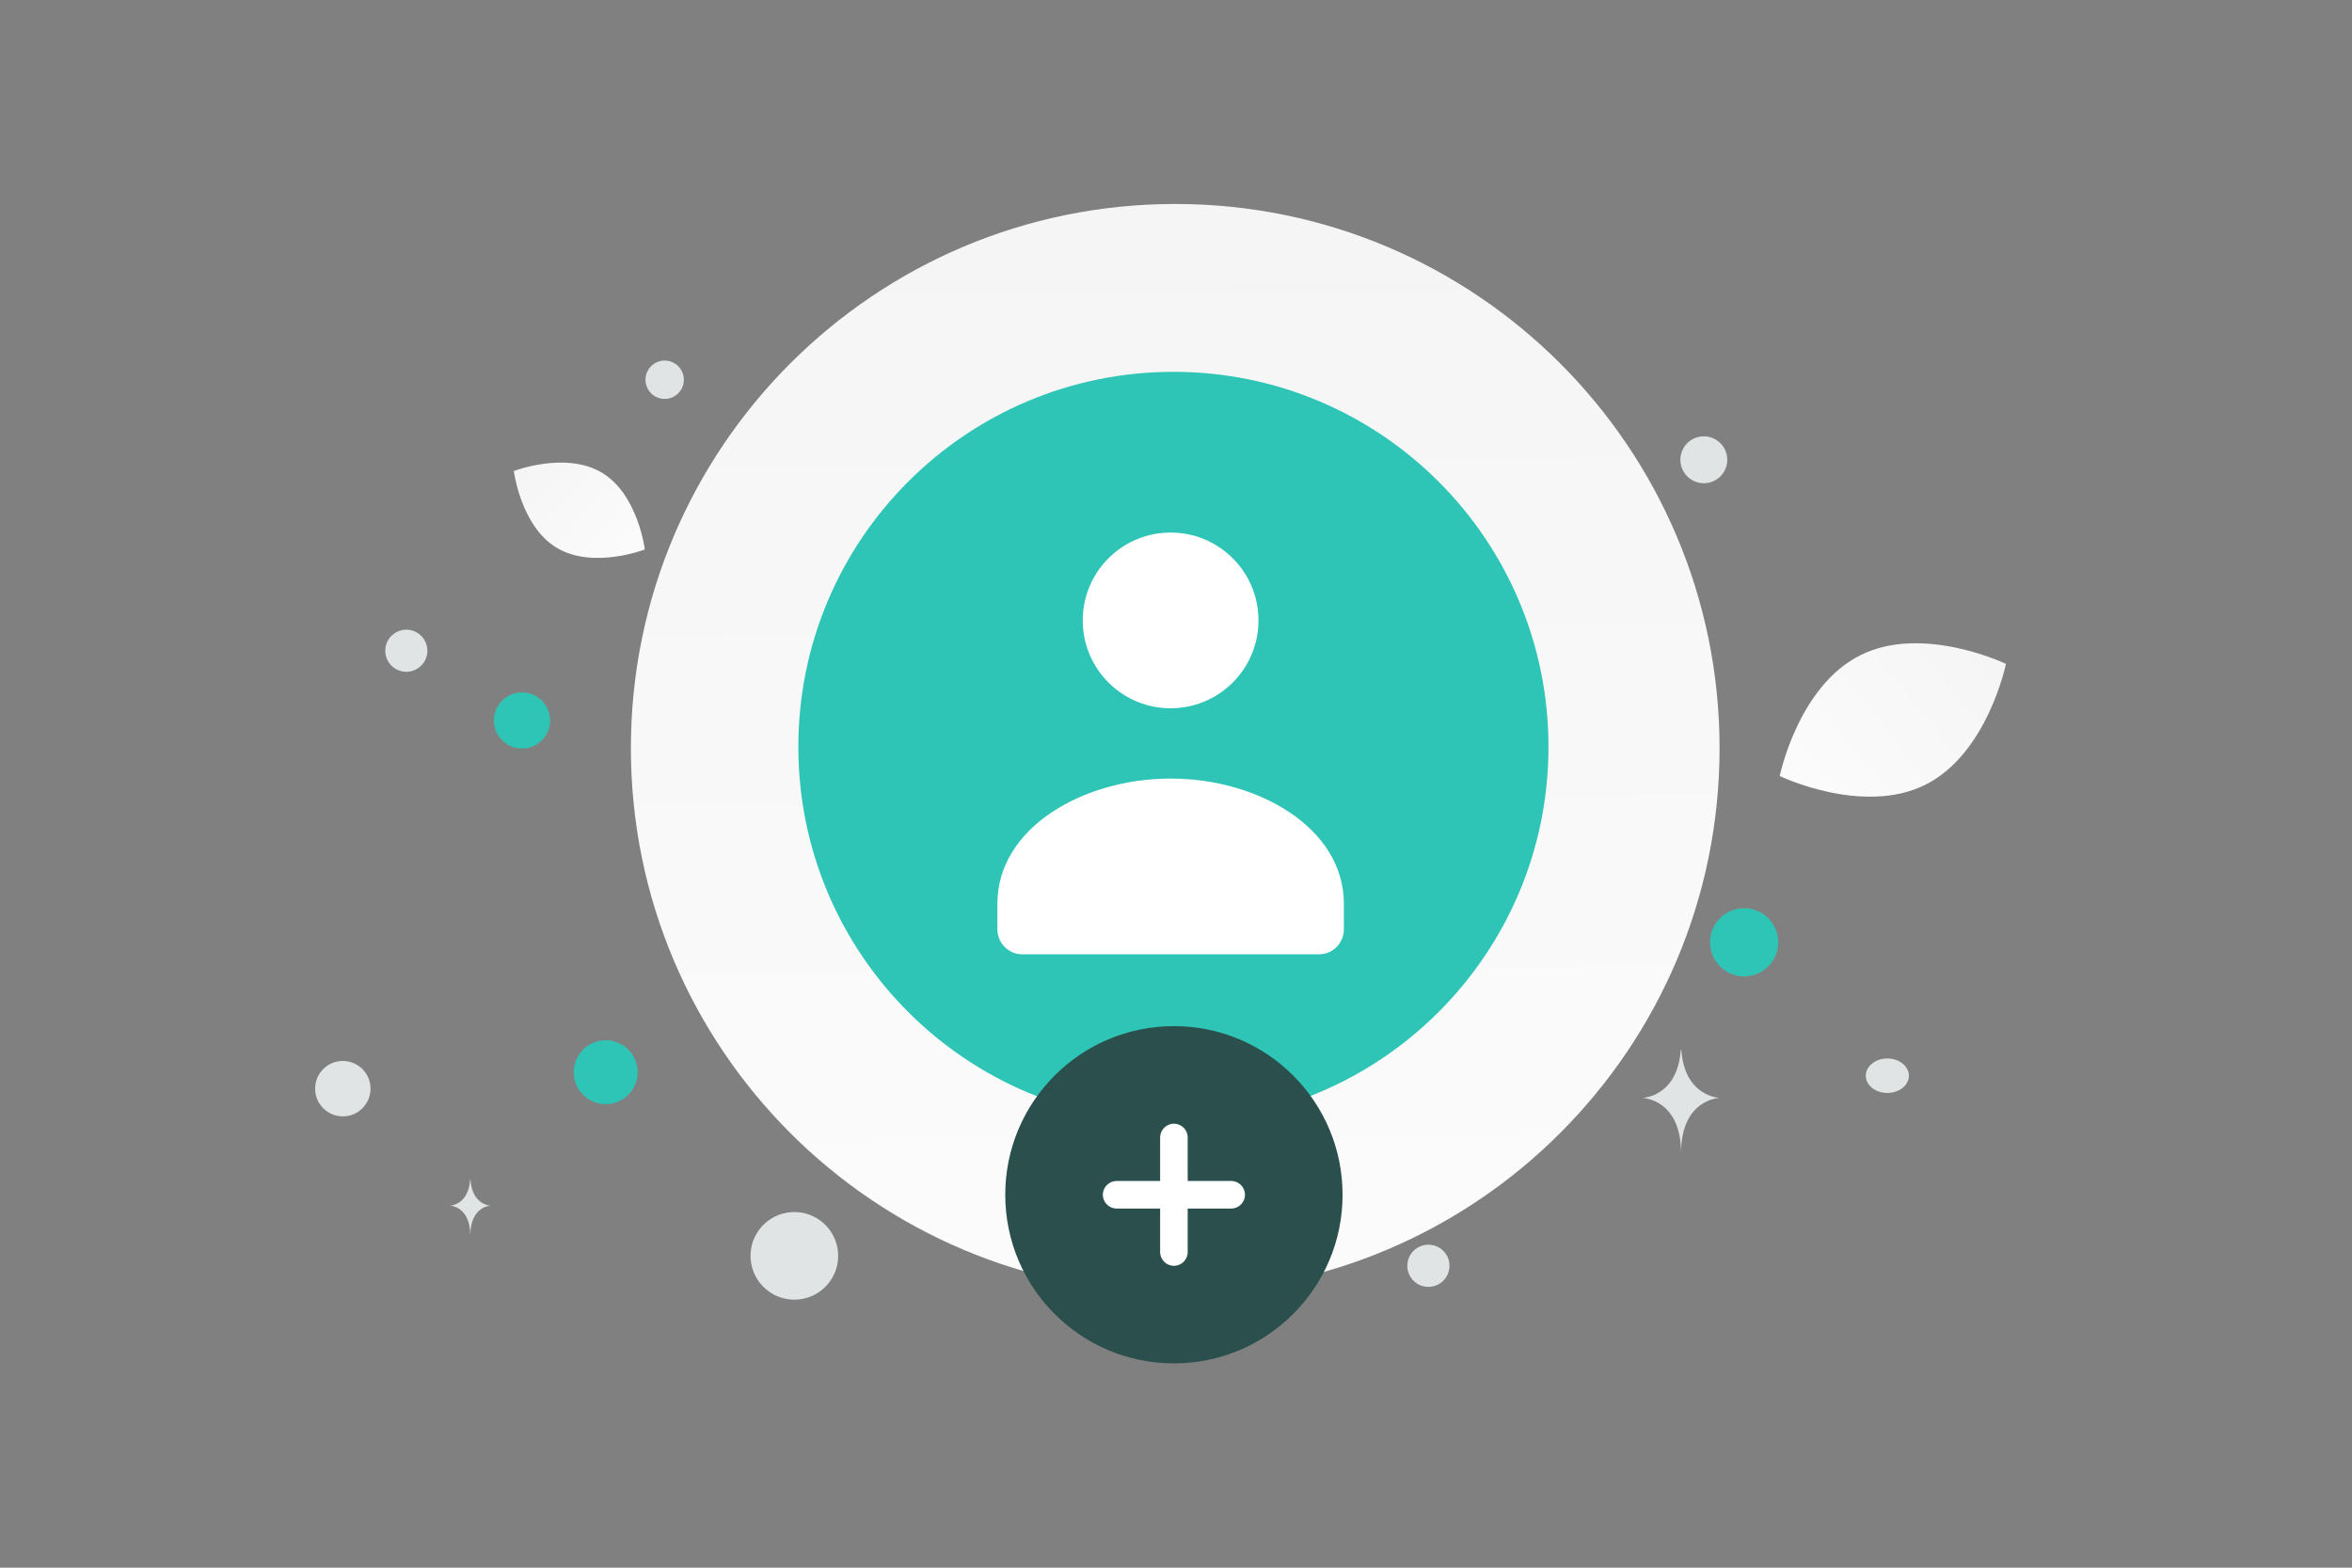 <svg width="900" height="600" viewBox="0 0 900 600" fill="none" xmlns="http://www.w3.org/2000/svg">
<rect x="0" y="0" width="900" height="600" fill="#808080" stroke="none"/>
<g clip-path="url(#clip0_4221_18649)">
<path d="M606.693 205.487C597.229 222.378 576.5 224.699 543.292 221.489C518.317 219.071 495.541 217.199 470.564 203.581C453.082 194.057 439.244 181.17 429.143 168.654C418.198 155.095 402.921 139.62 410.41 124.246C420.702 103.128 480.22 85.341 538.013 114.428C601.499 146.389 615.952 188.978 606.693 205.487Z" fill="url(#paint0_linear_4221_18649)"/>
<path d="M736.634 300.401C712.733 312.257 681.012 297.013 681.012 297.013C681.012 297.013 688.062 262.554 711.975 250.714C735.875 238.859 767.583 254.086 767.583 254.086C767.583 254.086 760.534 288.546 736.634 300.401Z" fill="url(#paint1_linear_4221_18649)"/>
<path d="M213.061 209.673C226.898 217.966 246.749 210.299 246.749 210.299C246.749 210.299 244.154 189.19 230.308 180.907C216.471 172.614 196.628 180.27 196.628 180.27C196.628 180.27 199.224 201.38 213.061 209.673Z" fill="url(#paint2_linear_4221_18649)"/>
<path d="M667.398 347.6C660.191 347.6 654.348 353.443 654.348 360.65C654.348 367.857 660.191 373.7 667.398 373.7C674.605 373.7 680.448 367.857 680.448 360.65C680.448 353.443 674.605 347.6 667.398 347.6Z" fill="#2EC4B6"/>
<path d="M199.743 265C193.81 265 189 269.81 189 275.743C189 281.676 193.81 286.486 199.743 286.486C205.676 286.486 210.486 281.676 210.486 275.743C210.486 269.81 205.676 265 199.743 265Z" fill="#2EC4B6"/>
<path d="M231.772 422.606C225.015 422.606 219.538 417.129 219.538 410.372C219.538 403.615 225.015 398.138 231.772 398.138C238.529 398.138 244.006 403.615 244.006 410.372C244.006 417.129 238.529 422.606 231.772 422.606Z" fill="#2EC4B6"/>
<path d="M637.173 264.619C634.02 264.619 631.464 262.063 631.464 258.91C631.464 255.757 634.02 253.201 637.173 253.201C640.326 253.201 642.882 255.757 642.882 258.91C642.882 262.063 640.326 264.619 637.173 264.619Z" fill="#2EC4B6"/>
<path d="M254.341 152.682C250.287 152.682 247 149.395 247 145.341C247 141.287 250.287 138 254.341 138C258.395 138 261.682 141.287 261.682 145.341C261.682 149.395 258.395 152.682 254.341 152.682Z" fill="#E1E4E5"/>
<path d="M131.184 427.266C125.328 427.266 120.581 422.519 120.581 416.663C120.581 410.807 125.328 406.06 131.184 406.06C137.04 406.06 141.787 410.807 141.787 416.663C141.787 422.519 137.04 427.266 131.184 427.266Z" fill="#E1E4E5"/>
<path d="M546.58 492.527C542.123 492.527 538.51 488.914 538.51 484.457C538.51 480 542.123 476.387 546.58 476.387C551.037 476.387 554.65 480 554.65 484.457C554.65 488.914 551.037 492.527 546.58 492.527Z" fill="#E1E4E5"/>
<path d="M651.972 184.944C647.017 184.944 643 180.927 643 175.972C643 171.017 647.017 167 651.972 167C656.927 167 660.944 171.017 660.944 175.972C660.944 180.927 656.927 184.944 651.972 184.944Z" fill="#E1E4E5"/>
<path d="M163.261 246.971C164.413 251.269 161.862 255.687 157.564 256.839C153.266 257.99 148.848 255.44 147.696 251.142C146.544 246.844 149.095 242.426 153.393 241.274C157.691 240.122 162.109 242.673 163.261 246.971Z" fill="#E1E4E5"/>
<path d="M315.12 164.027C309.201 164.027 304.402 159.228 304.402 153.309C304.402 147.39 309.201 142.591 315.12 142.591C321.039 142.591 325.838 147.39 325.838 153.309C325.838 159.228 321.039 164.027 315.12 164.027Z" fill="#E1E4E5"/>
<path d="M722.194 418.307C717.64 418.307 713.949 415.354 713.949 411.711C713.949 408.068 717.64 405.115 722.194 405.115C726.748 405.115 730.439 408.068 730.439 411.711C730.439 415.354 726.748 418.307 722.194 418.307Z" fill="#E1E4E5"/>
<path d="M320.155 476.313C322.552 485.258 317.243 494.452 308.299 496.849C299.354 499.245 290.16 493.937 287.763 484.992C285.367 476.048 290.675 466.854 299.62 464.457C308.564 462.06 317.758 467.369 320.155 476.313Z" fill="#E1E4E5"/>
<path d="M643.152 401.826H643.368C644.645 419.922 658.103 420.2 658.103 420.2C658.103 420.2 643.263 420.49 643.263 441.4C643.263 420.49 628.423 420.2 628.423 420.2C628.423 420.2 641.875 419.922 643.152 401.826ZM179.902 451.464H180.015C180.683 461.288 187.719 461.44 187.719 461.44C187.719 461.44 179.96 461.597 179.96 472.949C179.96 461.597 172.202 461.44 172.202 461.44C172.202 461.44 179.235 461.288 179.902 451.464Z" fill="#E1E4E5"/>
<path d="M449.705 494.658C564.743 494.658 658 401.401 658 286.363C658 171.325 564.743 78.068 449.705 78.068C334.667 78.068 241.41 171.325 241.41 286.363C241.41 401.401 334.667 494.658 449.705 494.658Z" fill="url(#paint3_linear_4221_18649)"/>
<path d="M449.01 142.313H449.009C369.746 142.313 305.49 206.569 305.49 285.832V285.833C305.49 365.096 369.746 429.352 449.009 429.352H449.01C528.273 429.352 592.529 365.096 592.529 285.833V285.832C592.529 206.569 528.273 142.313 449.01 142.313Z" fill="#2EC4B6"/>
<path fill-rule="evenodd" clip-rule="evenodd" d="M514.239 346.038V355.635C514.239 360.932 509.996 365.232 504.768 365.232H391.123C385.895 365.232 381.653 360.932 381.653 355.635V345.885C381.653 316.845 414.401 297.978 447.946 297.978C481.49 297.978 514.239 316.855 514.239 345.885M471.715 213.671C484.847 226.803 484.847 248.094 471.715 261.226C458.583 274.358 437.291 274.358 424.159 261.226C411.027 248.094 411.027 226.803 424.159 213.671C437.291 200.538 458.583 200.538 471.715 213.671Z" fill="white"/>
<path d="M449.202 521.808C484.845 521.808 513.74 492.913 513.74 457.27C513.74 421.627 484.845 392.732 449.202 392.732C413.559 392.732 384.664 421.627 384.664 457.27C384.664 492.913 413.559 521.808 449.202 521.808Z" fill="#2A4F4C"/>
<path d="M454.479 435.351C454.479 432.437 452.117 430.074 449.203 430.074C446.288 430.074 443.926 432.437 443.926 435.351V479.187C443.926 482.101 446.288 484.464 449.203 484.464C452.117 484.464 454.479 482.101 454.479 479.187V435.351Z" fill="white"/>
<path d="M471.12 462.546C474.034 462.546 476.397 460.184 476.397 457.27C476.397 454.355 474.034 451.993 471.12 451.993H427.284C424.37 451.993 422.007 454.355 422.007 457.27C422.007 460.184 424.37 462.546 427.284 462.546H471.12Z" fill="white"/>
</g>
<defs>
<linearGradient id="paint0_linear_4221_18649" x1="542.933" y1="314.96" x2="458.573" y2="-64.121" gradientUnits="userSpaceOnUse">
<stop stop-color="white"/>
<stop offset="1" stop-color="#EEEEEE"/>
</linearGradient>
<linearGradient id="paint1_linear_4221_18649" x1="644.855" y1="337.382" x2="841.983" y2="181.454" gradientUnits="userSpaceOnUse">
<stop stop-color="white"/>
<stop offset="1" stop-color="#EEEEEE"/>
</linearGradient>
<linearGradient id="paint2_linear_4221_18649" x1="266.606" y1="236.368" x2="155.268" y2="132.92" gradientUnits="userSpaceOnUse">
<stop stop-color="white"/>
<stop offset="1" stop-color="#EEEEEE"/>
</linearGradient>
<linearGradient id="paint3_linear_4221_18649" x1="458.588" y1="728.222" x2="445.742" y2="-375.11" gradientUnits="userSpaceOnUse">
<stop stop-color="white"/>
<stop offset="1" stop-color="#EEEEEE"/>
</linearGradient>
<clipPath id="clip0_4221_18649">
<rect width="900" height="600" fill="white"/>
</clipPath>
</defs>
</svg>

